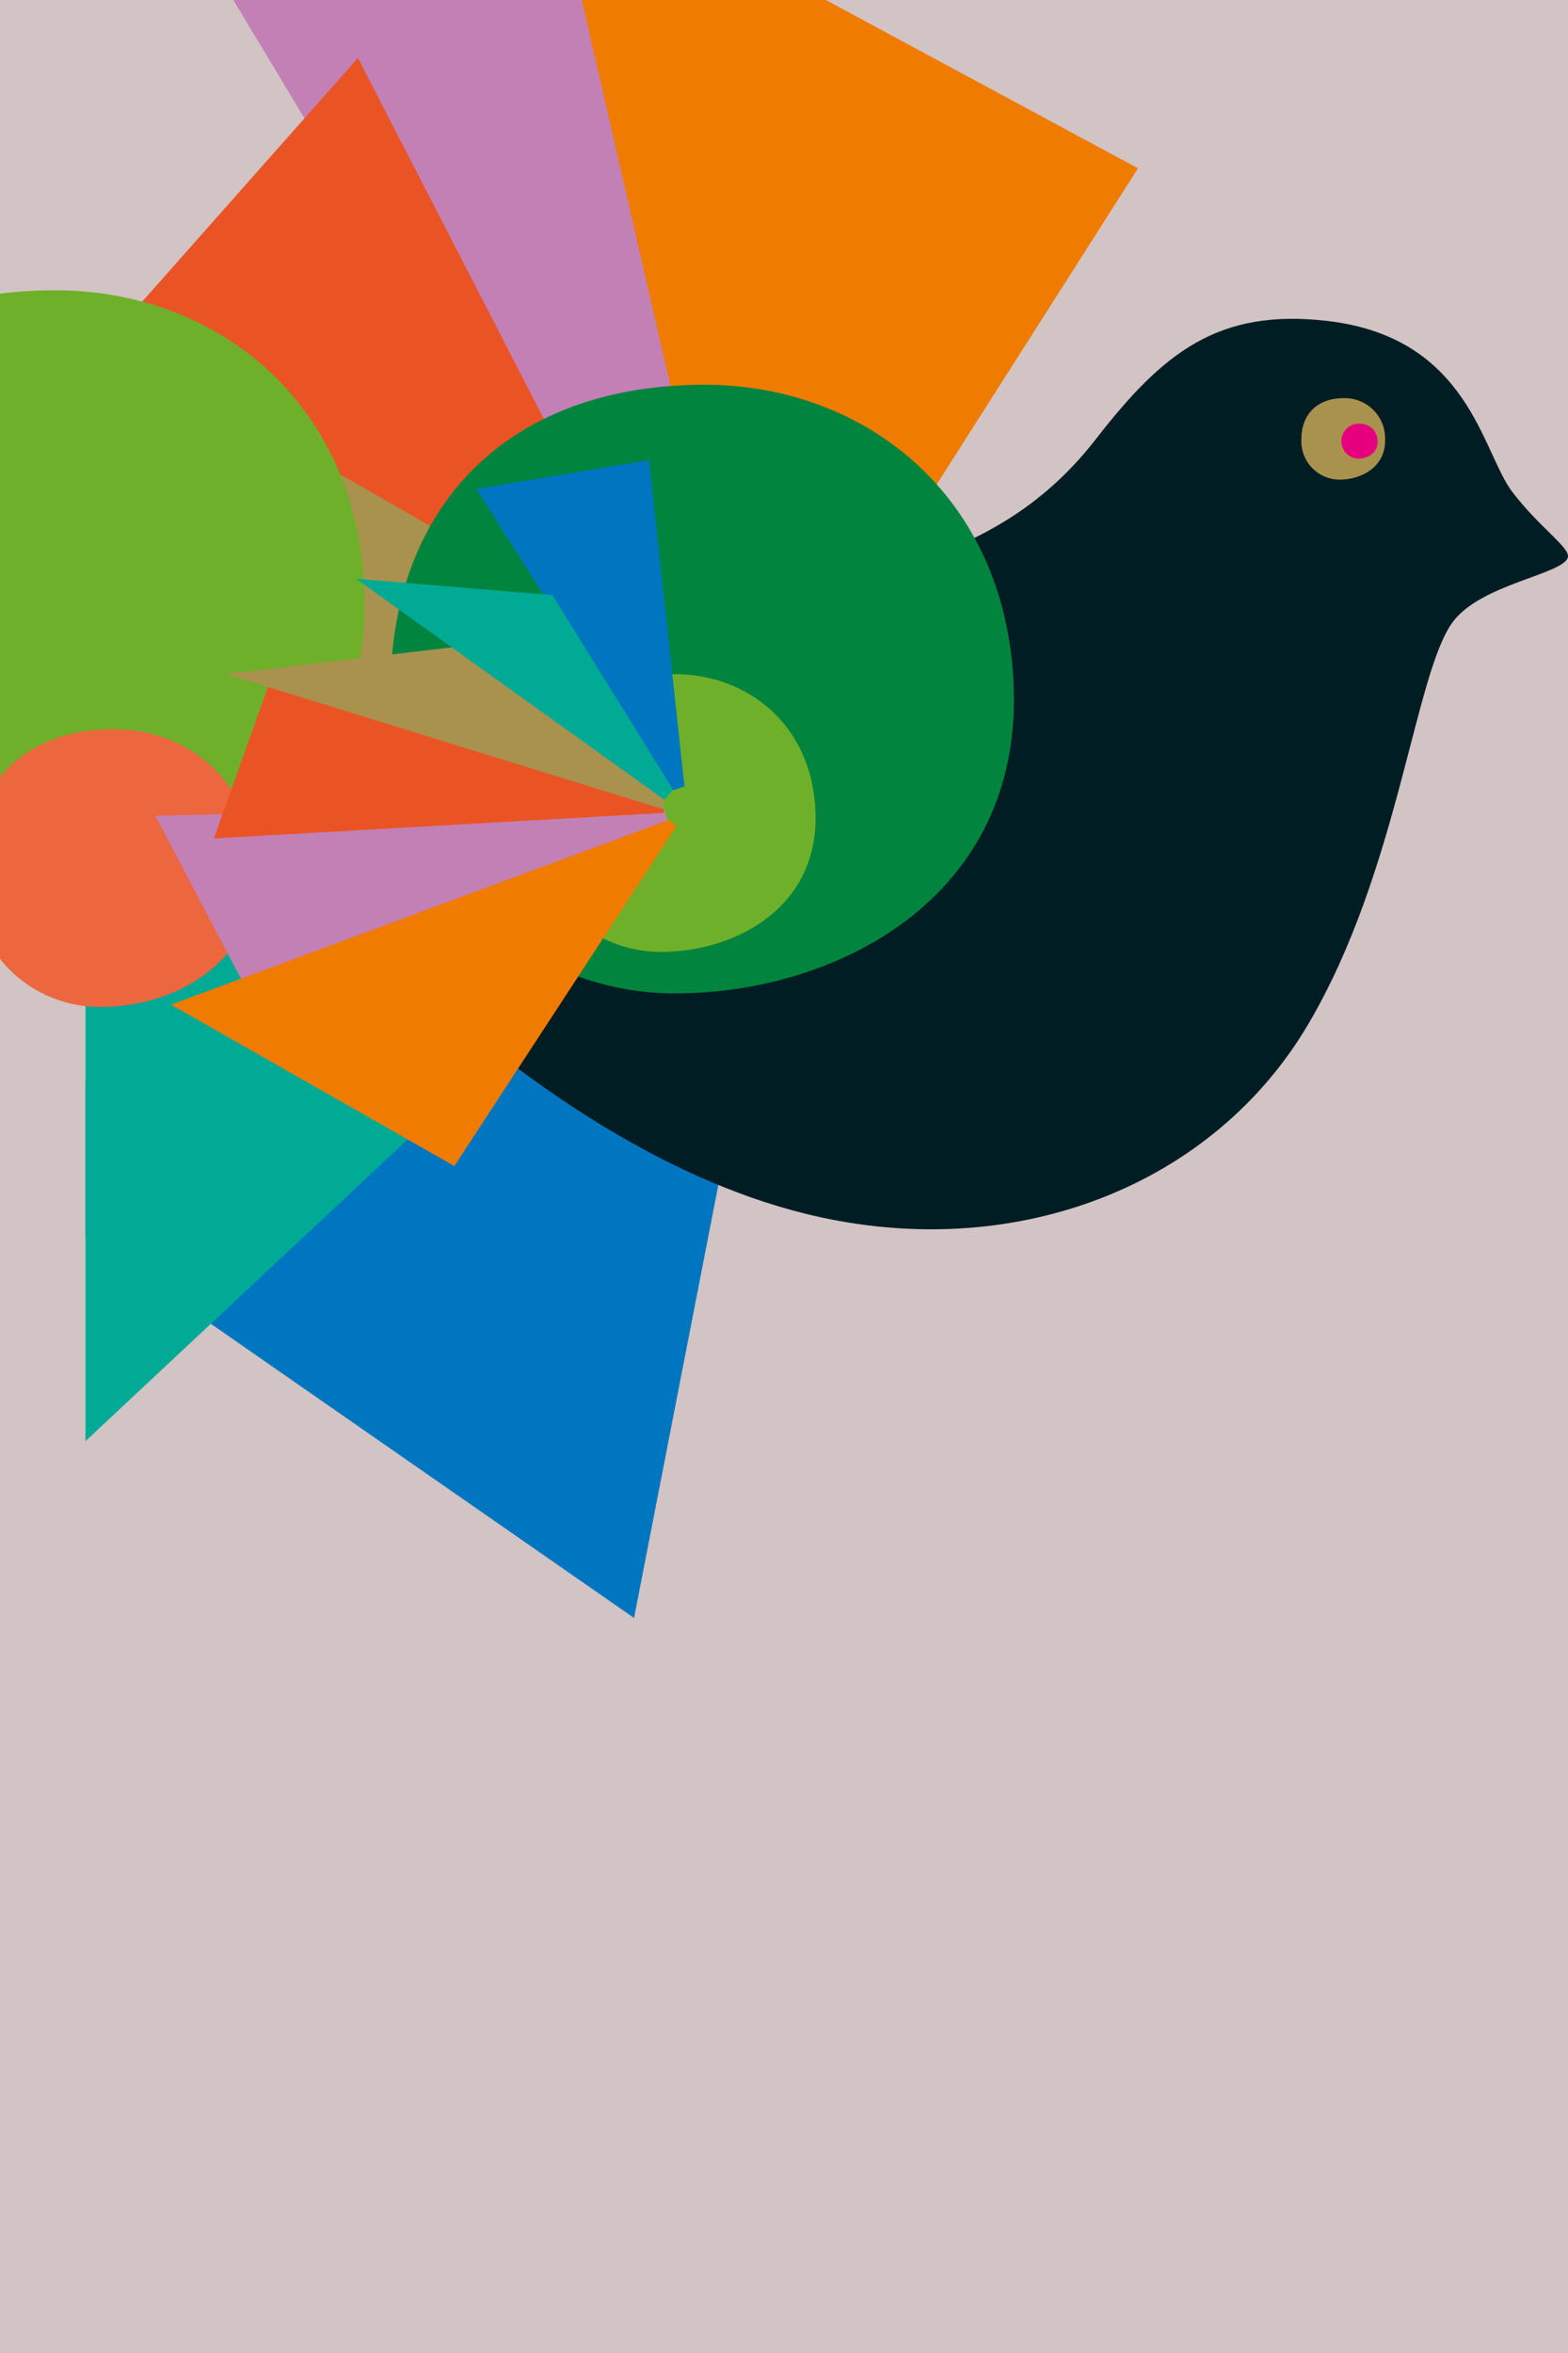 <svg width="200" height="300" viewBox="0 0 200 300" fill="none" xmlns="http://www.w3.org/2000/svg">
<g clip-path="url(#clip0_1901_34252)">
<rect width="200" height="300" fill="#D2C3C4"/>
<path d="M98.027 118.197L80.873 206.285L10.906 157.671V137.999L83.217 102.135L98.027 118.197Z" fill="#0076C0"/>
<path d="M78.444 0L99.047 82.428L84.368 90.71L29.756 0H78.444Z" fill="#C380B5"/>
<path d="M92.365 98.031L89.731 104.806L10.906 51.774V46.621L45.657 7.387L92.365 98.031Z" fill="#EA5425"/>
<path d="M94.156 89.575L15.55 44.525L22.405 103.752L93.407 101.248L94.156 89.575Z" fill="#A9924D"/>
<path d="M88.063 111.524L10.905 183.741V104.115L90.014 101.619L88.063 111.524Z" fill="#00AA95"/>
<path d="M105.341 0L145.15 21.462L103.187 87.318L95.844 94.21L74.214 0H105.341Z" fill="#EF7B00"/>
<path d="M169.377 40.928C187.44 43.067 189.027 57.666 192.899 62.724C196.392 67.302 200.315 69.842 199.98 71.058C199.383 73.241 188.874 74.442 185.286 79.325C180.396 85.984 178.401 111.027 166.859 130.597C154.836 150.974 130.157 160.756 104.627 155.188C66.608 146.913 33.858 105.503 33.858 105.503L-14.822 109.018L-9.801 71.625L38.756 95.715C38.756 95.715 86.28 80.933 97.597 77.396C113.659 72.382 128.418 70.65 139.808 55.949C148.337 44.981 155.353 39.276 169.377 40.928Z" fill="#001D23"/>
<path d="M89.871 49.057C110.292 49.057 128.399 63.168 129.302 87.549C130.299 114.578 106.588 126.659 86.087 126.659C67.164 126.659 49.807 111.965 49.807 88.174C49.807 64.383 64.952 49.057 89.835 49.057" fill="#00843E"/>
<path d="M86.02 85.945C95.335 85.945 103.603 92.386 104.018 103.514C104.469 115.85 93.647 121.366 84.288 121.366C75.642 121.366 67.731 114.656 67.731 103.798C67.731 92.939 74.645 85.945 86.02 85.945Z" fill="#6FB02A"/>
<path d="M7.058 37.01C27.479 37.01 45.63 51.121 46.489 75.502C47.493 102.531 23.775 114.612 3.274 114.612C-15.649 114.612 -32.999 99.918 -32.999 76.128C-32.999 52.337 -17.861 37.01 7.029 37.01" fill="#6FB02A"/>
<path d="M14.525 92.977C23.848 92.977 32.108 99.417 32.523 110.545C32.981 122.881 22.16 128.39 12.793 128.39C4.154 128.39 -3.764 121.687 -3.764 110.829C-3.764 99.971 3.15 92.977 14.525 92.977" fill="#EC663E"/>
<path d="M171.392 50.764C172.08 50.744 172.765 50.863 173.407 51.114C174.048 51.364 174.632 51.741 175.125 52.221C175.618 52.702 176.009 53.277 176.275 53.911C176.542 54.546 176.678 55.228 176.676 55.916C176.807 59.555 173.634 61.156 170.854 61.156C170.191 61.152 169.536 61.014 168.928 60.749C168.32 60.485 167.773 60.1 167.318 59.617C166.864 59.135 166.512 58.565 166.284 57.943C166.056 57.321 165.957 56.658 165.992 55.996C165.992 52.816 168.023 50.764 171.356 50.764" fill="#A9924D"/>
<path d="M173.439 54.038C173.734 54.025 174.028 54.072 174.304 54.176C174.58 54.28 174.832 54.439 175.044 54.643C175.257 54.847 175.427 55.092 175.542 55.363C175.658 55.634 175.717 55.926 175.717 56.221C175.775 57.778 174.407 58.477 173.221 58.477C172.628 58.448 172.071 58.185 171.673 57.745C171.274 57.306 171.067 56.726 171.096 56.134C171.125 55.541 171.388 54.984 171.827 54.586C172.267 54.187 172.846 53.98 173.439 54.008" fill="#E6007E"/>
<path d="M87.307 100.28L82.794 58.645L60.736 62.32L85.247 100.935L87.307 100.28Z" fill="#0076C0"/>
<path d="M33.581 130.206L85.217 104.923L84.511 102.623L19.812 103.999L33.581 130.206Z" fill="#C380B5"/>
<path d="M84.678 103.642L27.286 106.895L34.374 87.019L84.62 102.303L84.678 103.642Z" fill="#EA5425"/>
<path d="M84.736 103.214L28.843 85.937L58.828 82.393L84.693 101.919L84.736 103.214Z" fill="#A9924D"/>
<path d="M84.736 101.963L45.407 73.791L70.45 75.872L85.85 100.682L84.736 101.963Z" fill="#00AA95"/>
<path d="M86.301 105.294L57.954 148.669L21.813 128.088L85.216 104.566L86.301 105.294Z" fill="#EF7B00"/>
</g>
<defs>
<clipPath id="clip0_1901_34252">
<rect width="200" height="300" fill="white"/>
</clipPath>
</defs>
</svg>

